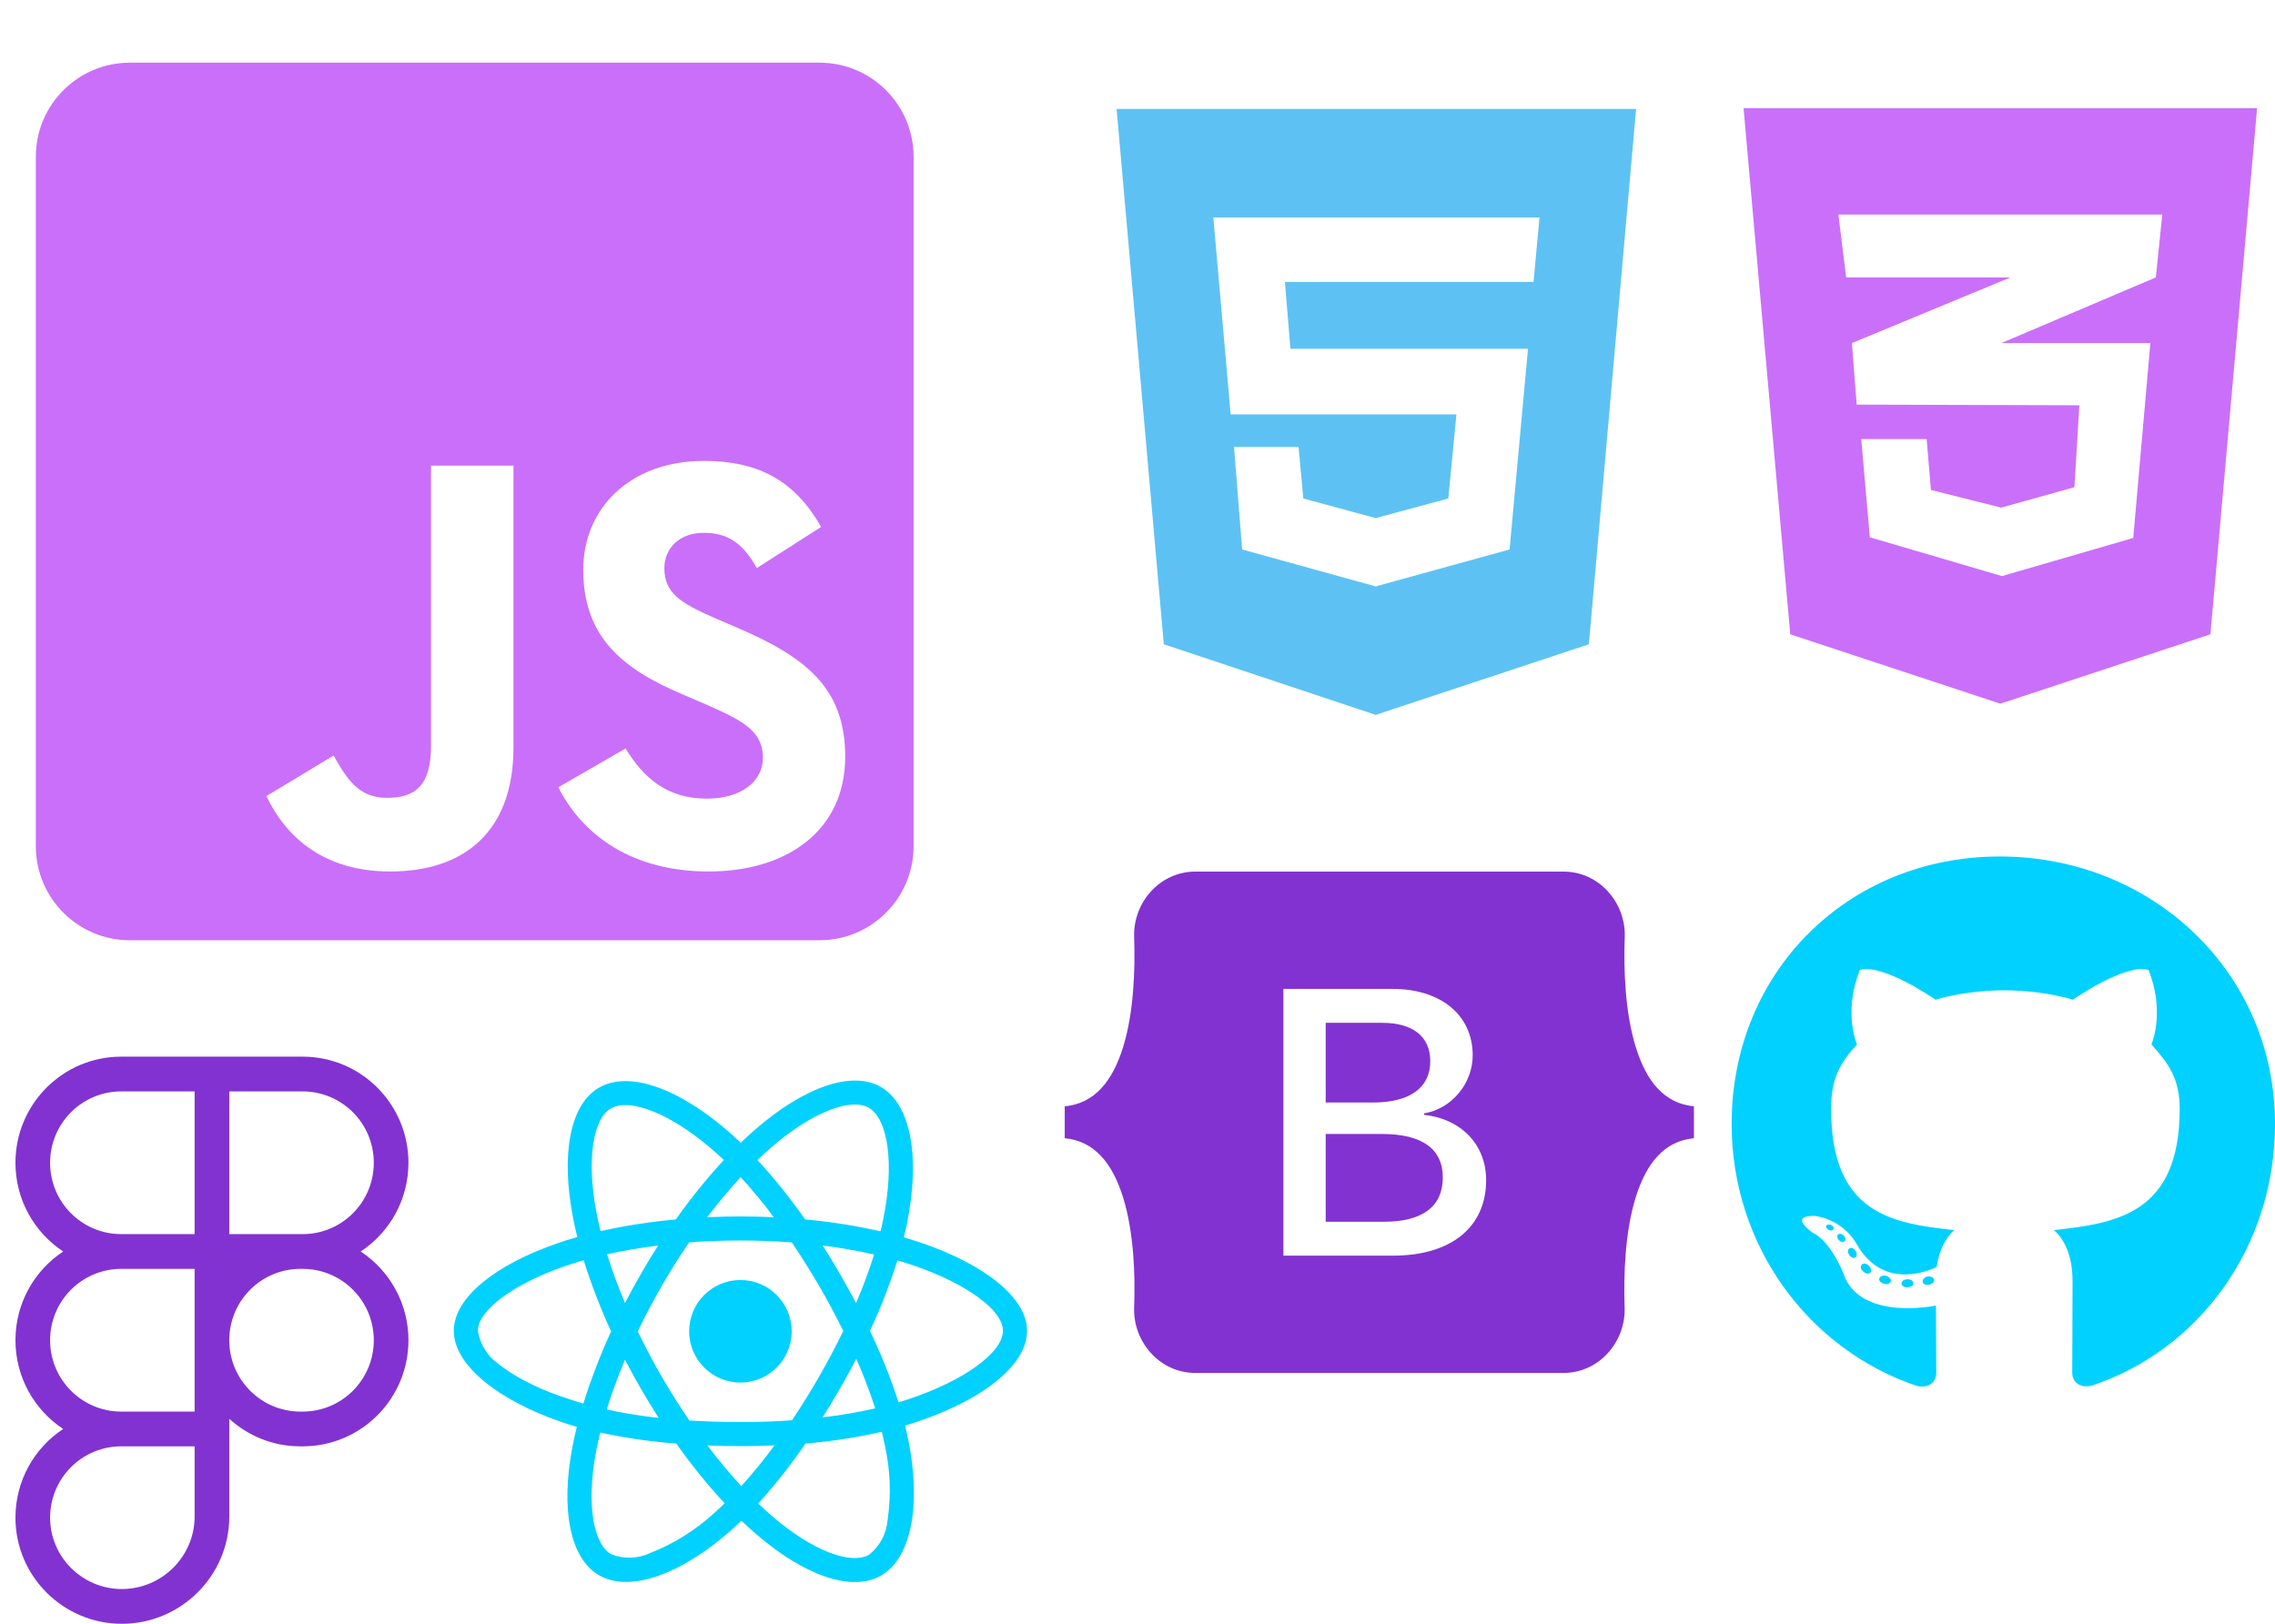 <svg width="381" height="272" viewBox="0 0 381 272" fill="none" xmlns="http://www.w3.org/2000/svg">
<path d="M187 18.25L194.907 107.923L230.387 119.75L266.093 107.923L274 18.25H187ZM256.827 47.227H215.184L216.113 58.419H255.898L252.816 92.041L230.636 98.159V98.227H230.387L208.025 92.041L206.666 74.868H217.473L218.266 83.5L230.387 86.785L242.553 83.5L243.912 69.408H206.099L203.199 36.42H257.823L256.827 47.227Z" fill="#44B9F1" fill-opacity="0.86"/>
<path d="M292 18.125L299.816 106.252L335 117.875L370.184 106.252L378 18.125H292ZM362.121 35.938L361.046 46.469L335.224 57.446L335.157 57.468H360.128L357.261 90.11L335.269 96.5L313.142 89.998L311.708 73.544H322.66L323.377 82.072L335.157 85.033L347.407 81.604L348.236 67.889L310.992 67.777V67.755L310.947 67.777L310.141 57.468L335.246 47.07L336.702 46.469H309.178L307.879 35.938H362.121Z" fill="#CA6FFA"/>
<path d="M137.25 10.5H21.75C13.055 10.5 6 17.555 6 26.25V141.75C6 150.445 13.055 157.5 21.75 157.5H137.25C145.945 157.5 153 150.445 153 141.75V26.25C153 17.555 145.945 10.5 137.25 10.5ZM85.997 125.147C85.997 139.453 77.597 145.983 65.358 145.983C54.3 145.983 47.902 140.273 44.62 133.35L55.875 126.558C58.041 130.397 60.009 133.645 64.767 133.645C69.295 133.645 72.183 131.873 72.183 124.95V77.995H85.997V125.147ZM118.678 145.983C105.848 145.983 97.547 139.88 93.511 131.873L104.766 125.377C107.719 130.2 111.591 133.777 118.383 133.777C124.092 133.777 127.767 130.922 127.767 126.952C127.767 122.227 124.027 120.553 117.694 117.764L114.248 116.287C104.273 112.055 97.678 106.706 97.678 95.452C97.678 85.083 105.586 77.208 117.891 77.208C126.684 77.208 132.984 80.259 137.512 88.266L126.75 95.156C124.387 90.923 121.828 89.25 117.858 89.25C113.822 89.25 111.262 91.809 111.262 95.156C111.262 99.291 113.822 100.964 119.761 103.556L123.206 105.033C134.953 110.053 141.548 115.205 141.548 126.755C141.548 139.158 131.77 145.983 118.678 145.983Z" fill="#CA6FFA"/>
<path d="M154.413 208.225C153.4 207.888 152.387 207.569 151.375 207.269C151.544 206.575 151.694 205.881 151.844 205.188C154.15 194.013 152.631 185.031 147.512 182.069C142.581 179.238 134.537 182.181 126.4 189.269C125.594 189.963 124.806 190.694 124.056 191.425C123.55 190.938 123.025 190.45 122.5 189.981C113.969 182.406 105.419 179.219 100.3 182.2C95.388 185.05 93.925 193.506 95.987 204.081C96.194 205.131 96.419 206.163 96.681 207.213C95.481 207.55 94.3 207.925 93.194 208.319C83.181 211.788 76 217.263 76 222.925C76 228.775 83.65 234.644 94.056 238.206C94.9 238.488 95.744 238.769 96.606 239.013C96.325 240.138 96.081 241.244 95.856 242.388C93.888 252.794 95.425 261.044 100.338 263.875C105.4 266.8 113.912 263.8 122.2 256.544C122.856 255.963 123.512 255.363 124.169 254.725C124.994 255.531 125.856 256.3 126.719 257.05C134.744 263.95 142.675 266.744 147.569 263.913C152.631 260.988 154.281 252.119 152.144 241.319C151.975 240.494 151.787 239.65 151.581 238.788C152.181 238.619 152.762 238.431 153.344 238.244C164.162 234.663 172 228.869 172 222.925C172 217.244 164.613 211.731 154.413 208.225ZM129.044 192.306C136.019 186.231 142.525 183.85 145.488 185.556C148.656 187.375 149.875 194.725 147.887 204.381C147.756 205.019 147.625 205.638 147.456 206.256C143.294 205.319 139.075 204.644 134.837 204.269C132.4 200.781 129.738 197.444 126.85 194.313C127.581 193.619 128.294 192.963 129.044 192.306ZM107.35 232.656C108.306 234.288 109.281 235.919 110.312 237.513C107.388 237.194 104.481 236.725 101.613 236.106C102.438 233.406 103.469 230.613 104.669 227.763C105.531 229.413 106.412 231.044 107.35 232.656ZM101.669 210.1C104.369 209.5 107.237 209.013 110.219 208.638C109.225 210.194 108.25 211.788 107.331 213.4C106.413 214.994 105.512 216.625 104.669 218.275C103.487 215.481 102.494 212.744 101.669 210.1ZM106.806 223.019C108.044 220.431 109.394 217.9 110.819 215.406C112.244 212.913 113.781 210.494 115.394 208.113C118.206 207.906 121.075 207.794 124 207.794C126.925 207.794 129.812 207.906 132.606 208.113C134.2 210.475 135.719 212.894 137.163 215.369C138.606 217.844 139.956 220.375 141.231 222.944C139.975 225.531 138.625 228.081 137.181 230.594C135.756 233.088 134.238 235.506 132.644 237.906C129.85 238.113 126.944 238.206 124 238.206C121.056 238.206 118.206 238.113 115.45 237.944C113.819 235.563 112.281 233.125 110.838 230.631C109.394 228.138 108.062 225.606 106.806 223.019ZM140.669 232.619C141.625 230.969 142.525 229.3 143.406 227.613C144.606 230.331 145.656 233.088 146.575 235.919C143.669 236.575 140.725 237.081 137.762 237.419C138.775 235.844 139.731 234.231 140.669 232.619ZM143.369 218.275C142.487 216.625 141.587 214.975 140.65 213.363C139.731 211.769 138.775 210.194 137.781 208.638C140.8 209.013 143.688 209.519 146.387 210.138C145.525 212.913 144.512 215.613 143.369 218.275ZM124.038 197.181C126.006 199.319 127.862 201.569 129.587 203.894C125.875 203.725 122.144 203.725 118.431 203.894C120.269 201.475 122.163 199.225 124.038 197.181ZM102.287 185.688C105.438 183.85 112.431 186.475 119.8 193C120.269 193.413 120.737 193.863 121.225 194.313C118.319 197.444 115.638 200.781 113.181 204.269C108.944 204.644 104.744 205.3 100.581 206.219C100.338 205.263 100.131 204.288 99.925 203.313C98.162 194.238 99.325 187.394 102.287 185.688ZM97.694 235.113C96.906 234.888 96.138 234.644 95.369 234.381C91.375 233.125 86.838 231.138 83.556 228.531C81.662 227.219 80.388 225.194 80.031 222.925C80.031 219.494 85.956 215.106 94.506 212.125C95.575 211.75 96.662 211.413 97.75 211.094C99.025 215.163 100.562 219.156 102.344 223.019C100.544 226.938 98.987 230.988 97.694 235.113ZM119.556 253.488C116.463 256.319 112.881 258.569 108.981 260.106C106.9 261.1 104.5 261.194 102.363 260.35C99.381 258.625 98.144 252.006 99.831 243.1C100.038 242.05 100.263 241 100.525 239.969C104.725 240.869 108.962 241.488 113.256 241.806C115.731 245.313 118.45 248.669 121.356 251.819C120.756 252.4 120.156 252.963 119.556 253.488ZM124.15 248.931C122.237 246.869 120.325 244.581 118.469 242.125C120.269 242.2 122.125 242.238 124 242.238C125.931 242.238 127.825 242.2 129.7 242.106C127.975 244.488 126.119 246.756 124.15 248.931ZM148.656 254.556C148.488 256.844 147.363 258.981 145.562 260.425C142.581 262.15 136.225 259.9 129.363 254.013C128.575 253.338 127.787 252.606 126.981 251.856C129.85 248.688 132.494 245.331 134.894 241.806C139.188 241.45 143.462 240.794 147.681 239.838C147.869 240.606 148.037 241.375 148.188 242.125C149.106 246.175 149.256 250.394 148.656 254.556ZM152.069 234.4C151.544 234.569 151.019 234.738 150.475 234.888C149.163 230.8 147.55 226.806 145.694 222.925C147.494 219.1 149.013 215.163 150.288 211.131C151.263 211.413 152.2 211.713 153.1 212.013C161.838 215.013 167.969 219.475 167.969 222.888C167.969 226.563 161.425 231.306 152.069 234.4ZM124 231.588C128.744 231.588 132.587 227.744 132.587 223C132.587 218.256 128.744 214.413 124 214.413C119.256 214.413 115.412 218.256 115.412 223C115.412 227.744 119.256 231.588 124 231.588Z" fill="#00D1FF"/>
<path d="M2.589 194.774C2.589 184.958 10.518 177 20.3 177H50.691C60.473 177 68.403 184.958 68.403 194.774C68.403 200.99 65.224 206.46 60.407 209.637C65.224 212.814 68.403 218.285 68.403 224.5C68.403 234.317 60.473 242.274 50.691 242.274H50.307C45.721 242.274 41.542 240.525 38.397 237.656V254.033C38.397 263.98 30.259 272 20.396 272C10.638 272 2.589 264.067 2.589 254.226C2.589 248.01 5.768 242.54 10.583 239.363C5.768 236.186 2.589 230.716 2.589 224.5C2.589 218.285 5.768 212.814 10.584 209.637C5.768 206.46 2.589 200.99 2.589 194.774ZM32.595 212.548H20.3C13.722 212.548 8.39 217.9 8.39 224.5C8.39 231.076 13.681 236.411 20.224 236.452C20.249 236.452 20.275 236.452 20.3 236.452H32.595V212.548ZM38.397 224.5C38.397 231.101 43.729 236.452 50.307 236.452H50.691C57.269 236.452 62.601 231.101 62.601 224.5C62.601 217.9 57.269 212.548 50.691 212.548H50.307C43.729 212.548 38.397 217.9 38.397 224.5ZM20.3 242.274C20.275 242.274 20.249 242.274 20.224 242.274C13.681 242.315 8.39 247.65 8.39 254.226C8.39 260.803 13.794 266.178 20.396 266.178C27.104 266.178 32.595 260.716 32.595 254.033V242.274H20.3ZM20.3 182.822C13.722 182.822 8.39 188.173 8.39 194.774C8.39 201.375 13.722 206.726 20.3 206.726H32.595V182.822H20.3ZM38.397 206.726H50.691C57.269 206.726 62.601 201.375 62.601 194.774C62.601 188.173 57.269 182.822 50.691 182.822H38.397V206.726Z" fill="#8232D1"/>
<path d="M239.531 177.762C239.531 173.619 236.606 171.331 231.469 171.331H222.019V184.681H229.988C236.138 184.663 239.531 182.188 239.531 177.762ZM273.938 175.363C272.156 169.569 271.894 162.462 272.1 156.969C272.306 151.25 267.844 146 261.844 146H200.194C194.175 146 189.731 151.269 189.938 156.969C190.125 162.462 189.881 169.569 188.1 175.363C186.3 181.175 183.281 184.85 178.312 185.319V190.663C183.262 191.131 186.3 194.806 188.1 200.619C189.881 206.412 190.144 213.519 189.938 219.012C189.731 224.731 194.194 229.981 200.194 229.981H261.825C267.844 229.981 272.287 224.713 272.081 219.012C271.894 213.519 272.138 206.412 273.919 200.619C275.719 194.806 278.738 191.131 283.688 190.663V185.319C278.756 184.85 275.719 181.175 273.938 175.363ZM233.288 210.331H214.931V165.65H233.194C241.313 165.65 246.637 170.037 246.637 176.787C246.637 181.531 243.056 185.769 238.481 186.5V186.744C244.706 187.419 248.887 191.731 248.887 197.675C248.887 205.569 243.019 210.331 233.288 210.331ZM231.413 189.95H222.019V204.65H231.825C238.237 204.65 241.631 202.081 241.631 197.244C241.631 192.425 238.144 189.95 231.413 189.95Z" fill="#8232D1"/>
<path d="M320.437 214.96C320.437 215.327 320.015 215.621 319.483 215.621C318.878 215.676 318.456 215.382 318.456 214.96C318.456 214.593 318.878 214.299 319.41 214.299C319.96 214.244 320.437 214.538 320.437 214.96ZM314.731 214.134C314.603 214.501 314.97 214.923 315.52 215.034C315.997 215.217 316.548 215.034 316.658 214.666C316.768 214.299 316.419 213.877 315.869 213.712C315.392 213.583 314.86 213.767 314.731 214.134ZM322.841 213.822C322.309 213.95 321.942 214.299 321.997 214.721C322.052 215.089 322.529 215.327 323.079 215.199C323.611 215.07 323.978 214.721 323.923 214.354C323.868 214.005 323.373 213.767 322.841 213.822ZM334.913 143.469C309.466 143.469 290 162.801 290 188.266C290 208.626 302.806 226.049 321.098 232.181C323.446 232.604 324.272 231.153 324.272 229.96C324.272 228.821 324.217 222.543 324.217 218.687C324.217 218.687 311.374 221.441 308.677 213.216C308.677 213.216 306.585 207.873 303.577 206.496C303.577 206.496 299.375 203.614 303.87 203.669C303.87 203.669 308.439 204.036 310.952 208.406C314.97 215.493 321.703 213.455 324.327 212.243C324.749 209.305 325.941 207.268 327.262 206.056C317.006 204.918 306.659 203.43 306.659 185.769C306.659 180.72 308.053 178.186 310.989 174.955C310.512 173.762 308.952 168.841 311.466 162.489C315.3 161.296 324.125 167.446 324.125 167.446C327.794 166.418 331.739 165.886 335.647 165.886C339.555 165.886 343.499 166.418 347.169 167.446C347.169 167.446 355.993 161.277 359.828 162.489C362.341 168.86 360.782 173.762 360.305 174.955C363.24 178.205 365.038 180.738 365.038 185.769C365.038 203.486 354.232 204.899 343.976 206.056C345.664 207.506 347.095 210.26 347.095 214.575C347.095 220.762 347.04 228.418 347.04 229.923C347.04 231.116 347.884 232.567 350.214 232.145C368.561 226.049 381 208.626 381 188.266C381 162.801 360.36 143.469 334.913 143.469ZM307.833 206.79C307.595 206.974 307.65 207.396 307.961 207.745C308.255 208.039 308.677 208.167 308.916 207.929C309.154 207.745 309.099 207.323 308.787 206.974C308.494 206.68 308.072 206.552 307.833 206.79ZM305.852 205.303C305.723 205.542 305.907 205.836 306.274 206.019C306.567 206.203 306.934 206.148 307.062 205.891C307.191 205.652 307.007 205.358 306.641 205.175C306.274 205.064 305.98 205.12 305.852 205.303ZM311.796 211.839C311.502 212.078 311.612 212.629 312.034 212.977C312.456 213.4 312.989 213.455 313.227 213.161C313.466 212.922 313.355 212.371 312.989 212.023C312.585 211.6 312.034 211.545 311.796 211.839ZM309.704 209.14C309.411 209.324 309.411 209.801 309.704 210.223C309.998 210.646 310.493 210.829 310.732 210.646C311.025 210.407 311.025 209.93 310.732 209.507C310.475 209.085 309.998 208.902 309.704 209.14Z" fill="#00D1FF"/>
</svg>
